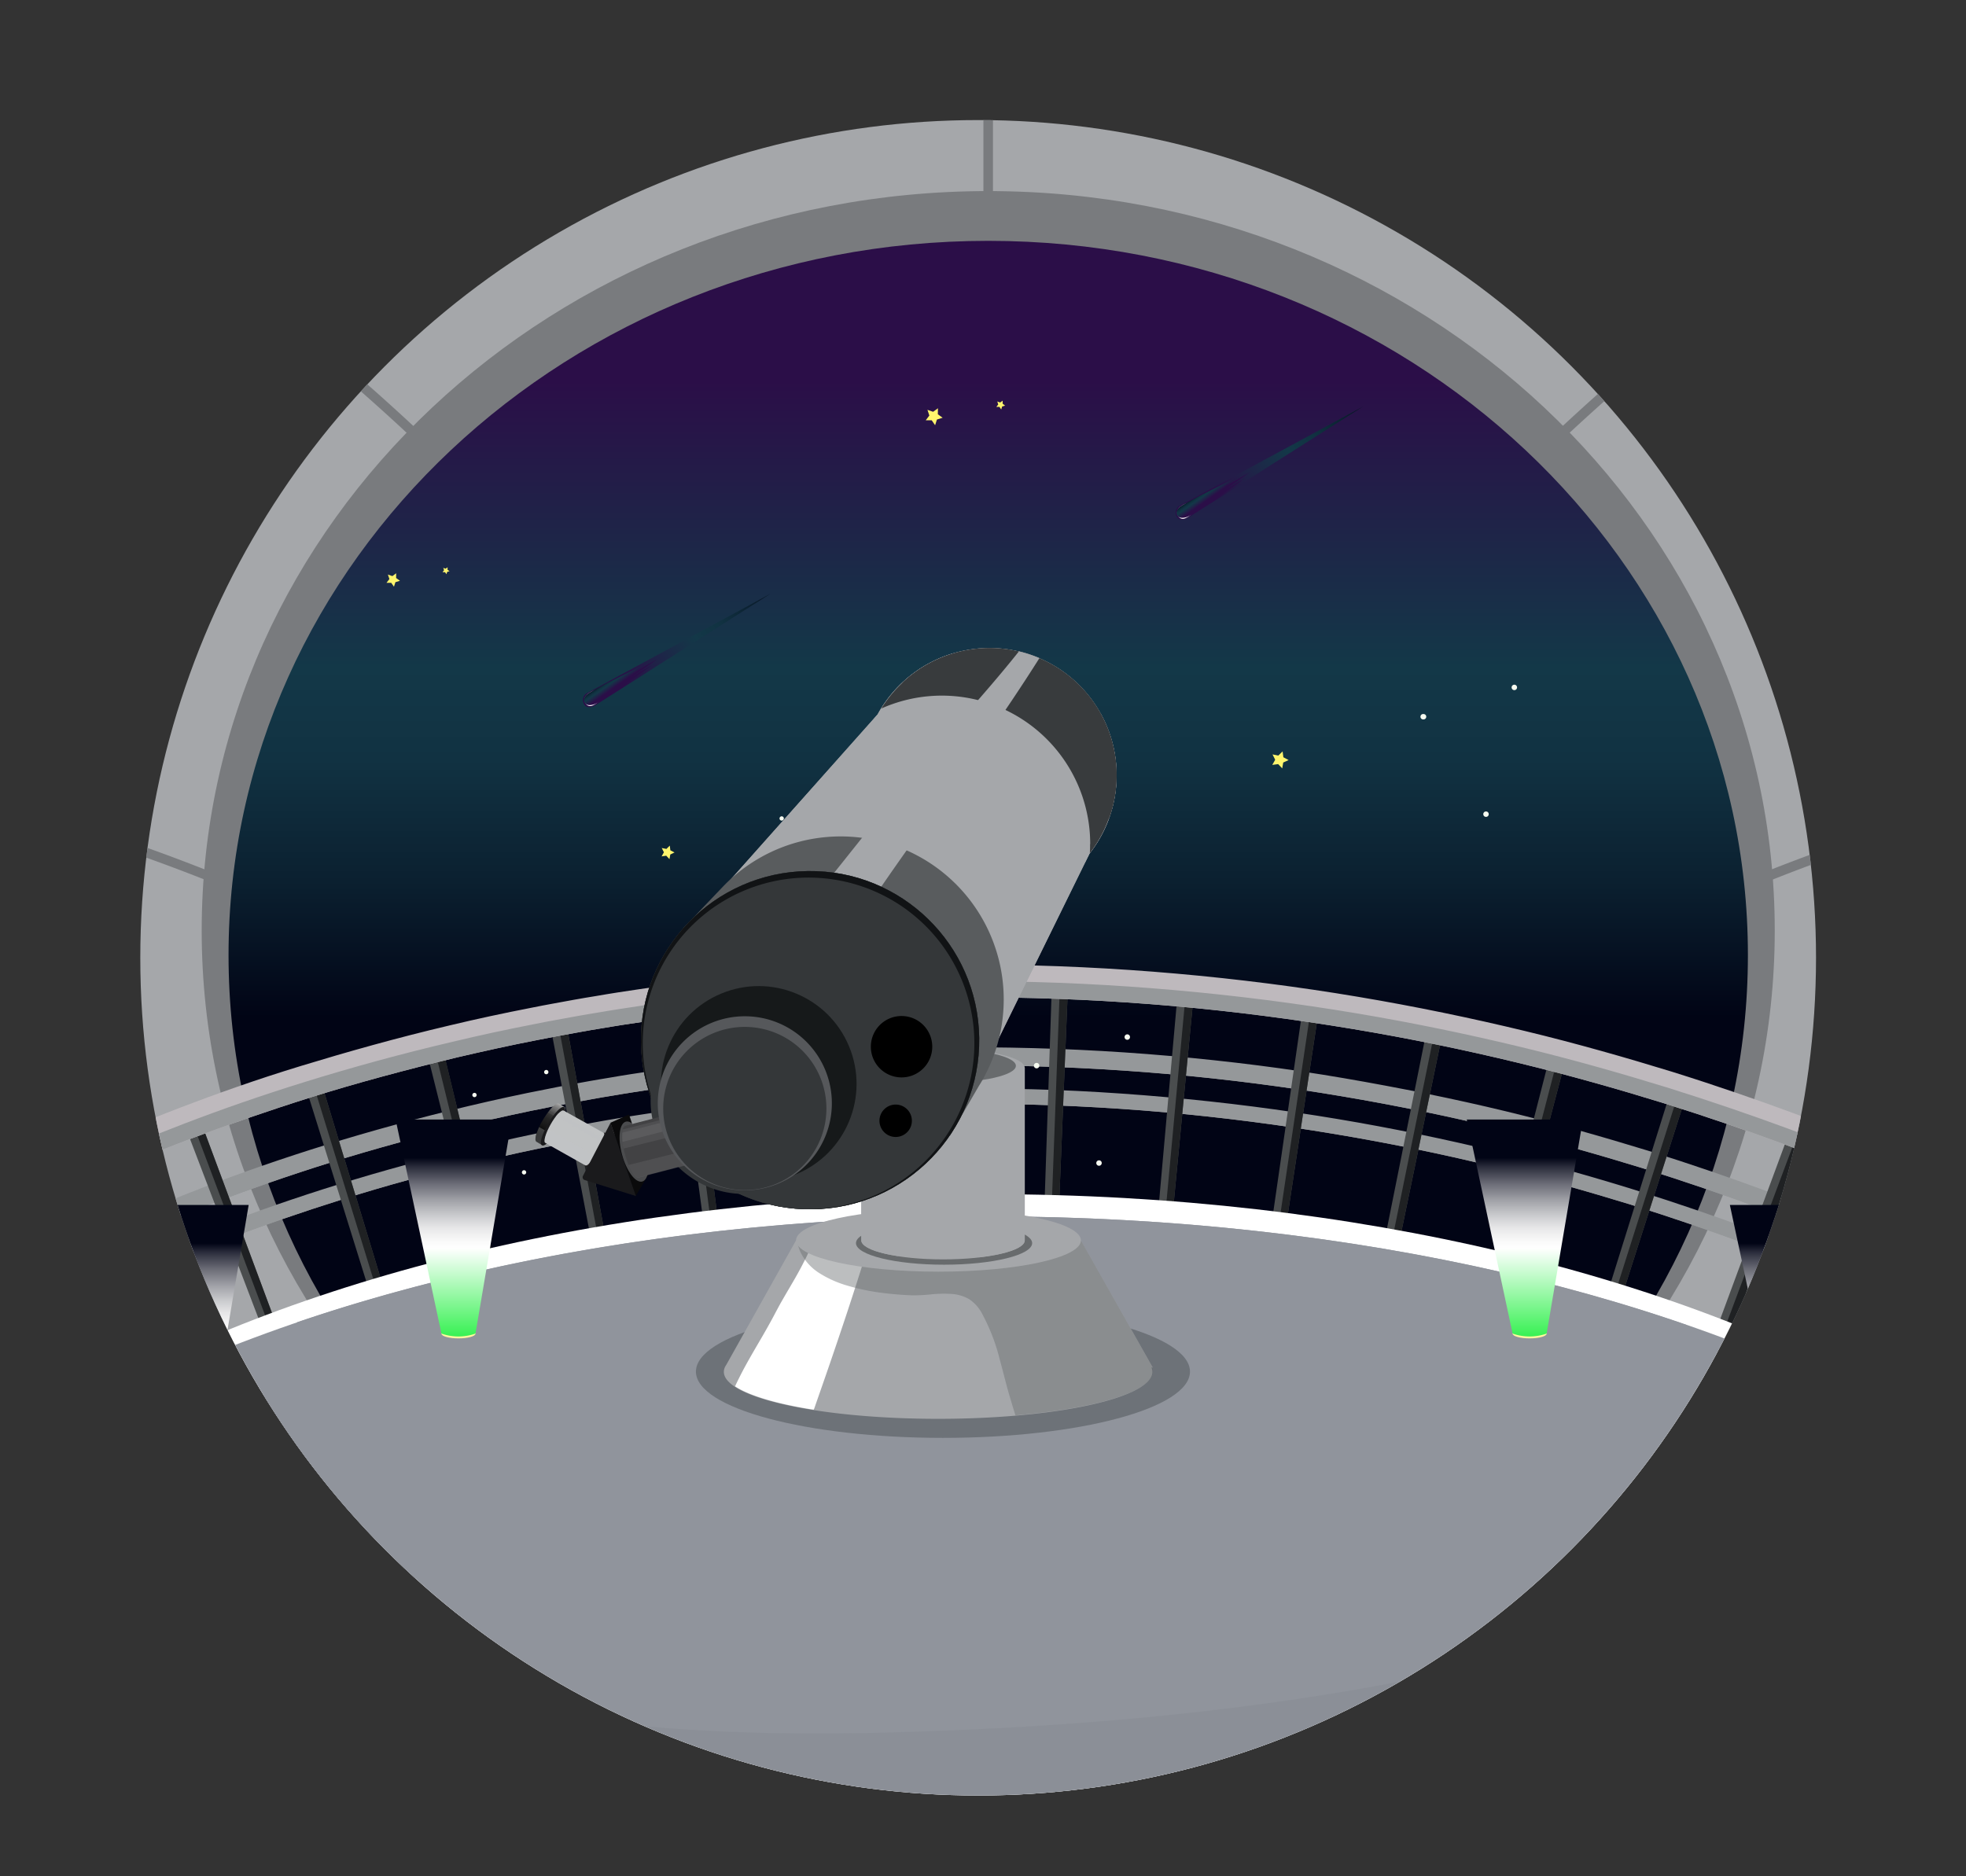 <svg xmlns="http://www.w3.org/2000/svg" xmlns:xlink="http://www.w3.org/1999/xlink" viewBox="0 0 310.55 296.4"><rect x="0" y="0" width="310.55" height="296.4" fill="#333333" stroke="none"/><defs><style>.cls-1{fill:none;}.cls-2{isolation:isolate;}.cls-3{clip-path:url(#clip-path);}.cls-4{clip-path:url(#clip-path-2);}.cls-38,.cls-39,.cls-5{fill:#a5a7aa;}.cls-6{fill:#7d8082;}.cls-18,.cls-24,.cls-34,.cls-36,.cls-37,.cls-38,.cls-48,.cls-51,.cls-55,.cls-57,.cls-6,.cls-7,.cls-9{mix-blend-mode:multiply;}.cls-8,.cls-9{fill:#797b7e;}.cls-10{fill:url(#linear-gradient);}.cls-11,.cls-12,.cls-13,.cls-14,.cls-15,.cls-16,.cls-26,.cls-30,.cls-31,.cls-32,.cls-33,.cls-35,.cls-39,.cls-47,.cls-58{mix-blend-mode:screen;}.cls-11{fill:url(#linear-gradient-2);}.cls-12{fill:url(#linear-gradient-3);}.cls-13{fill:url(#linear-gradient-4);}.cls-14{fill:url(#linear-gradient-5);}.cls-15{fill:url(#linear-gradient-6);}.cls-16{fill:url(#linear-gradient-7);}.cls-17,.cls-18{fill:#95989a;}.cls-19{fill:#4a4d4e;}.cls-20{fill:#1f2123;}.cls-21{fill:#beb9bd;}.cls-22,.cls-35{fill:#fff;}.cls-23{fill:#90949c;}.cls-24{opacity:0.29;}.cls-25{fill:#7f848b;}.cls-27{fill:#fff56d;}.cls-28{fill:#f6faf0;}.cls-29{fill:#fff89f;}.cls-30{fill:url(#linear-gradient-8);}.cls-31{fill:url(#linear-gradient-9);}.cls-32{fill:url(#linear-gradient-10);}.cls-33{fill:url(#linear-gradient-11);}.cls-34{fill:#6d7278;}.cls-36,.cls-37,.cls-40{fill:#686b6d;}.cls-36{opacity:0.44;}.cls-41{fill:#383b3d;}.cls-42{fill:#595c5e;}.cls-43{fill:#343739;}.cls-44{fill:#111315;}.cls-45{fill:url(#linear-gradient-12);}.cls-46,.cls-55,.cls-58{opacity:0.4;}.cls-47,.cls-48,.cls-55,.cls-57,.cls-58{fill:#adafb2;}.cls-47,.cls-51,.cls-57{opacity:0.3;}.cls-48{opacity:0.8;}.cls-49{fill:#1a1a1c;}.cls-50,.cls-51,.cls-52{fill:#c1c3c4;}.cls-52{mix-blend-mode:overlay;opacity:0.5;}.cls-53{fill:#1a1718;}.cls-54{fill:#0a0a0b;}.cls-56{fill:#424244;}.cls-59{fill:#16191a;}.cls-60{fill:#56585b;}</style><clipPath id="clip-path" transform="translate(12.63 -1.44)"><circle class="cls-1" cx="141.88" cy="152.76" r="132.35"/></clipPath><clipPath id="clip-path-2" transform="translate(12.63 -1.44)"><rect class="cls-1" x="-1.88" y="6.82" width="290.7" height="291.01"/></clipPath><linearGradient id="linear-gradient" x1="143.47" y1="162.21" x2="143.47" y2="49.14" gradientUnits="userSpaceOnUse"><stop offset="0" stop-color="#010415"/><stop offset="0.19" stop-color="#0b2030"/><stop offset="0.36" stop-color="#113242"/><stop offset="0.49" stop-color="#133848"/><stop offset="0.89" stop-color="#2b0e48"/><stop offset="1" stop-color="#2b0e48"/></linearGradient><linearGradient id="linear-gradient-2" x1="204.24" y1="61.99" x2="175.91" y2="82.29" xlink:href="#linear-gradient"/><linearGradient id="linear-gradient-3" x1="173.89" y1="82.57" x2="177.21" y2="80.49" gradientUnits="userSpaceOnUse"><stop offset="0" stop-color="#fff"/><stop offset="0.07" stop-color="#e7ebec"/><stop offset="0.26" stop-color="#a7b5bb"/><stop offset="0.45" stop-color="#728892"/><stop offset="0.62" stop-color="#496672"/><stop offset="0.77" stop-color="#2b4d5b"/><stop offset="0.9" stop-color="#193d4d"/><stop offset="1" stop-color="#133848"/></linearGradient><linearGradient id="linear-gradient-4" x1="178.14" y1="78.06" x2="179.37" y2="79.81" xlink:href="#linear-gradient"/><linearGradient id="linear-gradient-5" x1="110.64" y1="91.58" x2="82.31" y2="111.87" xlink:href="#linear-gradient"/><linearGradient id="linear-gradient-6" x1="80.29" y1="112.16" x2="83.61" y2="110.08" xlink:href="#linear-gradient-3"/><linearGradient id="linear-gradient-7" x1="84.54" y1="107.64" x2="85.77" y2="109.39" xlink:href="#linear-gradient"/><linearGradient id="linear-gradient-8" x1="59.03" y1="184.36" x2="59.03" y2="213.49" gradientUnits="userSpaceOnUse"><stop offset="0" stop-color="#010415"/><stop offset="0.05" stop-color="#2b2d3c"/><stop offset="0.14" stop-color="#6b6c76"/><stop offset="0.23" stop-color="#a0a1a7"/><stop offset="0.31" stop-color="#c9cacd"/><stop offset="0.38" stop-color="#e7e7e8"/><stop offset="0.45" stop-color="#f9f9f9"/><stop offset="0.49" stop-color="#fff"/><stop offset="1" stop-color="#2bf048"/></linearGradient><linearGradient id="linear-gradient-9" x1="228.24" y1="184.36" x2="228.24" y2="213.49" xlink:href="#linear-gradient-8"/><linearGradient id="linear-gradient-10" x1="17.48" y1="197.86" x2="17.48" y2="226.98" xlink:href="#linear-gradient-8"/><linearGradient id="linear-gradient-11" x1="269.79" y1="197.86" x2="269.79" y2="226.98" xlink:href="#linear-gradient-8"/><linearGradient id="linear-gradient-12" x1="201.24" y1="311.34" x2="205.93" y2="316.84" gradientTransform="matrix(-0.97, 0.23, 0.23, 0.97, 201.19, -173.09)" gradientUnits="userSpaceOnUse"><stop offset="0.01" stop-color="#222"/><stop offset="0.01" stop-color="#2d2d2d"/><stop offset="0.03" stop-color="#575757"/><stop offset="0.05" stop-color="#797979"/><stop offset="0.07" stop-color="#919191"/><stop offset="0.09" stop-color="#a0a0a0"/><stop offset="0.1" stop-color="#a5a5a5"/><stop offset="0.17" stop-color="#bfbfbf"/><stop offset="0.17" stop-color="#bbb"/><stop offset="0.33" stop-color="#636363"/><stop offset="0.41" stop-color="#404040"/><stop offset="0.6" stop-color="#242424"/><stop offset="0.78" stop-color="#171717"/><stop offset="0.99"/></linearGradient></defs><g class="cls-2"><g id="Layer_1" data-name="Layer 1"><g class="cls-3"><g class="cls-4"><rect class="cls-5" x="10.75" y="5.39" width="290.7" height="291.01"/><path class="cls-6" d="M5.4,89.83c7.19-17.54,17.83-34,32.56-46.1C52.06,32.1,69.22,24.41,86.68,19.36a182.81,182.81,0,0,1,54.71-7.29,190.76,190.76,0,0,1,54.08,9.19c17.59,5.68,34.5,14,49,25.5A126.45,126.45,0,0,1,279.43,91a154.13,154.13,0,0,1,9.39,24.9V6.82H-1.88V112A169,169,0,0,1,5.4,89.83Z" transform="translate(12.63 -1.44)"/><path class="cls-6" d="M269.47,34.45a137.91,137.91,0,0,1,19.35,19.38v-47H210.11C231.58,12.07,252.37,20.55,269.47,34.45Z" transform="translate(12.63 -1.44)"/><path class="cls-6" d="M26.69,32.84A155.79,155.79,0,0,1,77,6.82H-1.88V64.06A130.06,130.06,0,0,1,26.69,32.84Z" transform="translate(12.63 -1.44)"/><g class="cls-7"><path class="cls-8" d="M82.93,172.6a307.4,307.4,0,0,0-56.17-30.92,311.37,311.37,0,0,0-33.7-12v1.58a310.89,310.89,0,0,1,33.08,11.78A307,307,0,0,1,82,173.81c29.61,20.61,45.05,39.4,45.2,39.59l1.18-1C128.24,212.26,112.7,193.33,82.93,172.6Z" transform="translate(12.63 -1.44)"/><path class="cls-8" d="M86.06,104.49a349.75,349.75,0,0,0-61-58.9,295.79,295.79,0,0,0-32-20.94v1.73A300.8,300.8,0,0,1,24.23,46.85a348,348,0,0,1,60.69,58.64c23,28.14,42.75,60.72,58.84,96.83l1.38-.61C129,165.45,109.11,132.74,86.06,104.49Z" transform="translate(12.63 -1.44)"/><path class="cls-8" d="M293,129.94a309.55,309.55,0,0,0-89,42.66c-29.77,20.73-45.31,39.66-45.46,39.85l1.17,1c.15-.19,15.59-19,45.2-39.59a306.78,306.78,0,0,1,55.89-30.76A311.06,311.06,0,0,1,293,131.52Z" transform="translate(12.63 -1.44)"/><path class="cls-8" d="M293,25.12a302.73,302.73,0,0,0-31.18,20.47,349.7,349.7,0,0,0-61,58.9c-23.06,28.25-42.94,61-59.09,97.22l1.39.61c16.08-36.11,35.88-68.69,58.83-96.83A348.66,348.66,0,0,1,262.7,46.85a295.28,295.28,0,0,1,30.34-20Z" transform="translate(12.63 -1.44)"/><rect class="cls-8" x="155.34" width="1.51" height="217.32"/></g><path class="cls-9" d="M143.47,285.08a149.09,149.09,0,0,1-55.38-10.52,142.62,142.62,0,0,1-45.24-28.67,133.35,133.35,0,0,1-30.51-42.56,127,127,0,0,1,0-104.24A133.31,133.31,0,0,1,42.85,56.54,142.64,142.64,0,0,1,88.09,27.86a151,151,0,0,1,110.76,0,142.71,142.71,0,0,1,45.23,28.68,133.31,133.31,0,0,1,30.51,42.55,127,127,0,0,1,0,104.24,133.35,133.35,0,0,1-30.51,42.56,142.68,142.68,0,0,1-45.23,28.67A149.13,149.13,0,0,1,143.47,285.08Zm0-266.22a147.73,147.73,0,0,0-54.82,10.4A141.15,141.15,0,0,0,43.89,57.64,131.81,131.81,0,0,0,13.72,99.71a125.43,125.43,0,0,0,0,103,131.71,131.71,0,0,0,30.17,42.07,141.15,141.15,0,0,0,44.76,28.38,149.55,149.55,0,0,0,109.64,0,141.15,141.15,0,0,0,44.76-28.38,131.83,131.83,0,0,0,30.16-42.07,125.43,125.43,0,0,0,0-103,131.94,131.94,0,0,0-30.16-42.07,141.15,141.15,0,0,0-44.76-28.38A147.77,147.77,0,0,0,143.47,18.86Z" transform="translate(12.63 -1.44)"/><path class="cls-8" d="M267.71,148.46c0,64.52-55.63,116.82-124.24,116.82S19.23,213,19.23,148.46,74.85,31.63,143.47,31.63,267.71,83.94,267.71,148.46Z" transform="translate(12.63 -1.44)"/><path class="cls-10" d="M263.47,152.33c0,62.32-53.73,112.84-120,112.84s-120-50.52-120-112.84,53.72-112.84,120-112.84S263.47,90,263.47,152.33Z" transform="translate(12.63 -1.44)"/><path class="cls-11" d="M202.69,65.66,173.62,81.38a1.28,1.28,0,0,0-.25,1.87s.55.72,1.81-.1S202.69,65.66,202.69,65.66Z" transform="translate(12.63 -1.44)"/><path class="cls-12" d="M177.35,80.12c-.37.13-.76.25-1.12.41l-.54.23a3.59,3.59,0,0,0-.34.17,3.46,3.46,0,0,1,.62-.36h0c.05,0,0-.08,0-.07a12.51,12.51,0,0,0-1.33.5,3.2,3.2,0,0,0-.67.38,1.61,1.61,0,0,0-.38.31,1.11,1.11,0,0,0-.27.89,1,1,0,0,0,.6.78.92.92,0,0,0,.59,0,1.86,1.86,0,0,0,.47-.23c.08,0,.15-.1.23-.15a5.07,5.07,0,0,0,.55-.49c.17-.18.33-.39.49-.58a1.55,1.55,0,0,0,.39-.53,0,0,0,0,0,0-.06.68.68,0,0,0-.31.11l.27-.24a1.66,1.66,0,0,0,.35-.35,0,0,0,0,0,0-.06,1,1,0,0,0-.33.14l-.4.21-.2.11.48-.36.5-.35.27-.16a1,1,0,0,0,.21-.14S177.4,80.1,177.35,80.12Z" transform="translate(12.63 -1.44)"/><path class="cls-13" d="M181.13,77.67s-6.83,3.26-7.56,4-.33,2.08,1.39,1.4S184,77,184,77l-3.2,1.87L184.87,76l-3.77,2.18s1.91-1.41,1.84-1.39S181.13,77.67,181.13,77.67Z" transform="translate(12.63 -1.44)"/><path class="cls-14" d="M109.08,95.24,80,111a1.28,1.28,0,0,0-.25,1.87s.54.72,1.81-.1S109.08,95.24,109.08,95.24Z" transform="translate(12.63 -1.44)"/><path class="cls-15" d="M83.75,109.7c-.38.13-.76.25-1.13.41l-.54.23-.34.17a5.54,5.54,0,0,1,.62-.36h0c.05,0,0-.08,0-.06a12.45,12.45,0,0,0-1.33.49,3.72,3.72,0,0,0-.67.38,1.91,1.91,0,0,0-.38.31,1.08,1.08,0,0,0-.27.89,1,1,0,0,0,.59.78,1,1,0,0,0,.6,0,2.47,2.47,0,0,0,.46-.23,1.88,1.88,0,0,0,.23-.16,3.71,3.71,0,0,0,.56-.49c.17-.18.33-.38.49-.57a1.69,1.69,0,0,0,.39-.54s0,0,0,0a.63.63,0,0,0-.32.1,3.22,3.22,0,0,0,.28-.24,1.66,1.66,0,0,0,.35-.35s0-.06,0-.05a.81.81,0,0,0-.33.14l-.41.2-.19.11.48-.35.5-.35.27-.17.21-.13S83.8,109.68,83.75,109.7Z" transform="translate(12.63 -1.44)"/><path class="cls-16" d="M87.53,107.25s-6.83,3.27-7.56,4-.33,2.09,1.38,1.41,9-6.14,9-6.14l-3.2,1.87,4.12-2.86-3.77,2.18s1.91-1.41,1.83-1.38S87.53,107.25,87.53,107.25Z" transform="translate(12.63 -1.44)"/><path class="cls-17" d="M291.33,202.94l-3.13-1.38-3.77-1.66c-.74-.34-1.55-.66-2.41-1l-2.73-1.14c-7.71-3.19-18.85-7.5-32.52-11.78-6.84-2.1-14.3-4.23-22.28-6.17S208,176.1,199.2,174.62s-18-2.68-27.38-3.5-18.92-1.28-28.47-1.34-19.11.3-28.49,1c-1.17.08-2.34.19-3.51.3l-3.49.31-3.47.36-1.72.18-1.72.2-3.42.42c-1.14.14-2.27.3-3.39.45-2.26.3-4.49.66-6.71,1-1.1.16-2.2.36-3.29.54s-2.19.35-3.27.56c-2.17.39-4.31.77-6.42,1.2-4.24.82-8.36,1.74-12.36,2.67-8,1.89-15.48,3.95-22.33,6.08s-13,4.31-18.51,6.38-10.15,4.06-14,5.78-6.81,3.18-8.84,4.22c-1,.51-1.79.93-2.32,1.21l-.84.46-1.42-2.5c.07,0,1.2-.68,3.27-1.74s5.09-2.54,9-4.27,8.63-3.74,14.14-5.85,11.77-4.3,18.68-6.44,14.47-4.22,22.52-6.13c4-.94,8.19-1.87,12.46-2.69,2.13-.44,4.29-.82,6.47-1.22,1.09-.2,2.2-.37,3.3-.56s2.21-.38,3.33-.55c2.23-.33,4.48-.69,6.75-1l3.42-.46,3.45-.41,1.74-.21,1.74-.18,3.49-.37,3.52-.31c1.18-.1,2.36-.22,3.54-.3,9.45-.71,19.09-1.07,28.72-1s19.27.52,28.71,1.35,18.71,2,27.61,3.53,17.45,3.27,25.49,5.21,15.56,4.11,22.46,6.22c13.77,4.31,25,8.66,32.76,11.87l2.75,1.15c.87.36,1.68.69,2.42,1l3.8,1.67,3.16,1.4Z" transform="translate(12.63 -1.44)"/><path class="cls-18" d="M291.33,202.94l-3.13-1.38-3.77-1.66c-.74-.34-1.55-.66-2.41-1l-2.73-1.14c-7.71-3.19-18.85-7.5-32.52-11.78-6.84-2.1-14.3-4.23-22.28-6.17S208,176.1,199.2,174.62s-18-2.68-27.38-3.5-18.92-1.28-28.47-1.34-19.11.3-28.49,1c-1.17.08-2.34.19-3.51.3l-3.49.31-3.47.36-1.72.18-1.72.2-3.42.42c-1.14.14-2.27.3-3.39.45-2.26.3-4.49.66-6.71,1-1.1.16-2.2.36-3.29.54s-2.19.35-3.27.56c-2.17.39-4.31.77-6.42,1.2-4.24.82-8.36,1.74-12.36,2.67-8,1.89-15.48,3.95-22.33,6.08s-13,4.31-18.51,6.38-10.15,4.06-14,5.78-6.81,3.18-8.84,4.22c-1,.51-1.79.93-2.32,1.21l-.84.46-.71-1.25.86-.47c.54-.29,1.33-.71,2.35-1.23,2.05-1.05,5.05-2.52,8.91-4.25s8.58-3.72,14.06-5.81,11.71-4.28,18.6-6.41,14.4-4.21,22.42-6.11c4-.94,8.16-1.86,12.41-2.68,2.12-.43,4.27-.81,6.45-1.21,1.08-.21,2.18-.37,3.28-.56s2.2-.38,3.31-.54c2.22-.34,4.46-.7,6.73-1,1.13-.15,2.27-.32,3.4-.46l3.44-.41,1.73-.21,1.73-.18,3.48-.37,3.51-.31c1.17-.1,2.34-.22,3.52-.29,9.41-.72,19-1.07,28.6-1s19.19.52,28.59,1.34,18.63,2,27.5,3.52,17.38,3.26,25.39,5.19,15.5,4.09,22.37,6.2c13.72,4.29,24.9,8.62,32.64,11.82l2.74,1.14c.86.36,1.67.69,2.42,1l3.78,1.66,3.15,1.39Z" transform="translate(12.63 -1.44)"/><path class="cls-17" d="M288.83,208.46l-3.09-1.36L282,205.47c-.73-.33-1.52-.65-2.37-1s-1.74-.73-2.69-1.12c-7.59-3.15-18.55-7.39-32-11.6-6.73-2.06-14.07-4.16-21.91-6.07s-16.18-3.63-24.86-5.08-17.71-2.63-26.91-3.44-18.59-1.26-28-1.32-18.77.3-28,1c-1.15.07-2.3.19-3.44.29l-3.43.3-3.41.36-1.7.18-1.69.2-3.36.4L95,179c-2.22.29-4.41.64-6.58,1-1.09.16-2.17.35-3.24.53s-2.15.35-3.21.55c-2.13.39-4.24.76-6.31,1.18-4.16.81-8.21,1.71-12.14,2.62-7.84,1.86-15.2,3.88-21.92,6s-12.81,4.22-18.15,6.25-9.93,4-13.66,5.65-6.62,3.08-8.56,4.08c-1,.49-1.7.88-2.19,1.15l-.72.39-1.21-2.11.77-.42,2.24-1.18c2-1,4.9-2.44,8.68-4.13s8.4-3.64,13.79-5.7,11.51-4.21,18.29-6.31,14.18-4.14,22.09-6c4-.92,8-1.83,12.22-2.64,2.09-.43,4.21-.8,6.35-1.19,1.07-.21,2.15-.37,3.23-.56s2.17-.37,3.27-.53c2.19-.33,4.4-.69,6.63-1l3.36-.45,3.38-.41,1.7-.2,1.71-.18,3.43-.36,3.46-.3c1.15-.1,2.31-.22,3.47-.29,9.28-.71,18.73-1,28.18-1s18.91.51,28.18,1.33,18.36,2,27.1,3.46,17.13,3.22,25,5.12,15.28,4,22.06,6.11c13.54,4.24,24.57,8.51,32.21,11.67l2.71,1.13c.85.35,1.65.68,2.38,1l3.74,1.64,3.1,1.37Z" transform="translate(12.63 -1.44)"/><path class="cls-18" d="M288.83,208.46l-3.09-1.36L282,205.47c-.73-.33-1.52-.65-2.37-1s-1.74-.73-2.69-1.12c-7.59-3.15-18.55-7.39-32-11.6-6.73-2.06-14.07-4.16-21.91-6.07s-16.18-3.63-24.86-5.08-17.71-2.63-26.91-3.44-18.59-1.26-28-1.32-18.77.3-28,1c-1.15.07-2.3.19-3.44.29l-3.43.3-3.41.36-1.7.18-1.69.2-3.36.4L95,179c-2.22.29-4.41.64-6.58,1-1.09.16-2.17.35-3.24.53s-2.15.35-3.21.55c-2.13.39-4.24.76-6.31,1.18-4.16.81-8.21,1.71-12.14,2.62-7.84,1.86-15.2,3.88-21.92,6s-12.81,4.22-18.15,6.25-9.93,4-13.66,5.65-6.62,3.08-8.56,4.08c-1,.49-1.7.88-2.19,1.15l-.72.39-.6-1.05.74-.41c.5-.27,1.24-.67,2.22-1.17,1.95-1,4.86-2.42,8.61-4.1S17.62,198,23,196s11.47-4.19,18.22-6.28,14.13-4.13,22-6c3.94-.92,8-1.82,12.17-2.63,2.08-.42,4.2-.8,6.33-1.19,1.07-.2,2.15-.36,3.23-.55s2.16-.37,3.25-.53c2.18-.33,4.38-.68,6.61-1,1.11-.15,2.22-.31,3.34-.45l3.37-.41,1.7-.2,1.7-.18,3.42-.36,3.44-.3c1.15-.1,2.3-.22,3.46-.29,9.25-.7,18.67-1,28.09-1s18.84.51,28.08,1.32,18.29,2,27,3.45,17.07,3.2,24.94,5.1,15.24,4,22,6.09c13.49,4.22,24.49,8.48,32.11,11.63l2.7,1.13c.84.35,1.64.67,2.37,1l3.72,1.64,3.1,1.37Z" transform="translate(12.63 -1.44)"/><path class="cls-19" d="M15.61,219.54l-1,.46-1,.47-15.85-33.6,1.2-.56,1.19-.55Z" transform="translate(12.63 -1.44)"/><polygon class="cls-20" points="28.24 218.11 27.23 218.57 11.59 184.88 12.79 184.33 28.24 218.11"/><polygon class="cls-19" points="44.45 211.43 42.33 212.23 29.09 177.52 31.5 176.62 44.45 211.43"/><polygon class="cls-20" points="44.45 211.43 43.39 211.83 30.3 177.07 31.5 176.62 44.45 211.43"/><polygon class="cls-19" points="61.28 205.76 59.1 206.44 48.05 170.97 50.5 170.22 61.28 205.76"/><polygon class="cls-20" points="61.28 205.76 60.2 206.1 49.27 170.59 50.5 170.22 61.28 205.76"/><path class="cls-19" d="M65.87,202.52l-1.11.27L64,203l-.35.09-9-36,.39-.1.85-.21,1.25-.3Z" transform="translate(12.63 -1.44)"/><polygon class="cls-20" points="78.5 201.09 77.39 201.35 68.54 165.28 69.78 164.98 78.5 201.09"/><polygon class="cls-19" points="95.98 197.38 93.73 197.79 86.79 161.3 89.3 160.84 95.98 197.38"/><polygon class="cls-20" points="95.98 197.38 94.86 197.59 88.05 161.07 89.3 160.84 95.98 197.38"/><polygon class="cls-19" points="131.46 192.92 129.17 193.08 126.31 156.05 128.86 155.86 131.46 192.92"/><polygon class="cls-20" points="131.46 192.92 130.31 193 127.59 155.95 128.86 155.86 131.46 192.92"/><polygon class="cls-19" points="167.21 192.39 164.92 192.31 166.17 155.19 168.72 155.27 167.21 192.39"/><polygon class="cls-20" points="167.21 192.39 166.06 192.35 167.44 155.23 168.72 155.27 167.21 192.39"/><polygon class="cls-19" points="202.82 195.82 200.55 195.48 205.86 158.72 208.39 159.09 202.82 195.82"/><polygon class="cls-20" points="202.82 195.82 201.68 195.65 207.13 158.91 208.39 159.09 202.82 195.82"/><path class="cls-19" d="M101,196.09l-.35,0-.78.1-1.14.16-4.9-36.82,1.26-.18.87-.11.4-.05Z" transform="translate(12.63 -1.44)"/><path class="cls-20" d="M101,196.09l-.57.07-.56.07-4.78-36.84.64-.08.63-.08Z" transform="translate(12.63 -1.44)"/><polygon class="cls-19" points="149.32 192.16 147.03 192.21 146.23 155.07 148.78 155.02 149.32 192.16"/><polygon class="cls-20" points="149.32 192.16 148.18 192.18 147.51 155.04 148.78 155.02 149.32 192.16"/><polygon class="cls-19" points="185.06 193.61 182.77 193.41 186.07 156.41 188.61 156.64 185.06 193.61"/><polygon class="cls-20" points="185.06 193.61 183.92 193.51 187.34 156.52 188.61 156.64 185.06 193.61"/><polygon class="cls-19" points="220.45 198.99 218.2 198.51 225.5 162.09 227.99 162.62 220.45 198.99"/><polygon class="cls-20" points="220.45 198.99 219.32 198.75 226.74 162.35 227.99 162.62 220.45 198.99"/><polygon class="cls-19" points="237.9 203.08 235.67 202.52 244.9 166.54 247.37 167.16 237.9 203.08"/><polygon class="cls-20" points="237.9 203.08 236.79 202.8 246.14 166.85 247.37 167.16 237.9 203.08"/><polygon class="cls-19" points="255.13 208.13 252.94 207.43 264.03 171.97 266.45 172.75 255.13 208.13"/><polygon class="cls-20" points="255.13 208.13 254.03 207.78 265.24 172.36 266.45 172.75 255.13 208.13"/><polygon class="cls-19" points="272.11 214.03 269.94 213.24 282.82 178.4 285.21 179.27 272.11 214.03"/><polygon class="cls-20" points="272.11 214.03 271.03 213.63 284.02 178.84 285.21 179.27 272.11 214.03"/><path class="cls-19" d="M276.16,222.24l-1.05-.46-.73-.32-.33-.14,14.58-34.17.36.16.81.35,1.16.51Z" transform="translate(12.63 -1.44)"/><polygon class="cls-20" points="288.8 220.81 287.74 220.34 302.43 186.22 303.59 186.74 288.8 220.81"/><path class="cls-21" d="M295.78,193.12l-3.22-1.42-3.87-1.7c-.76-.34-1.59-.68-2.47-1.05l-2.81-1.16c-7.93-3.29-19.37-7.72-33.44-12.12-7-2.16-14.72-4.36-22.94-6.35S210.08,165.51,201,164s-18.56-2.76-28.22-3.61-19.5-1.32-29.35-1.38-19.71.32-29.37,1.05c-1.22.08-2.42.2-3.62.3l-3.6.32-3.58.37-1.77.19-1.78.21-3.53.43-3.49.47c-2.33.3-4.63.67-6.91,1-1.14.17-2.28.38-3.41.56s-2.25.37-3.37.58c-2.23.4-4.44.8-6.62,1.24-4.36.84-8.61,1.79-12.74,2.75-8.24,2-16,4.08-23,6.28s-13.5,4.46-19.16,6.6-10.54,4.22-14.55,6c-8,3.6-12.57,6.16-12.93,6.36l-2.56-4.49c.49-.28,5.18-2.92,13.37-6.59,4.1-1.84,9.08-3.93,14.83-6.13S27.84,172,35,169.82s15-4.4,23.41-6.38c4.18-1,8.49-1.93,12.92-2.79,2.21-.45,4.46-.84,6.72-1.26,1.13-.21,2.27-.39,3.42-.58s2.29-.4,3.45-.57c2.32-.35,4.65-.72,7-1,1.18-.16,2.36-.33,3.55-.48l3.58-.43,1.8-.21,1.8-.19,3.63-.38,3.65-.33c1.22-.1,2.44-.22,3.67-.3,9.81-.75,19.8-1.11,29.8-1.06s20,.54,29.77,1.4,19.4,2.1,28.63,3.65,18.09,3.4,26.42,5.41,16.11,4.25,23.25,6.44c14.25,4.46,25.85,9,33.88,12.27l2.84,1.18c.89.38,1.73.72,2.5,1.06l3.92,1.73,3.26,1.44Z" transform="translate(12.63 -1.44)"/><path class="cls-18" d="M295.78,193.12l-3.22-1.42-3.87-1.7c-.76-.34-1.59-.68-2.47-1.05l-2.81-1.16c-7.93-3.29-19.37-7.72-33.44-12.12-7-2.16-14.72-4.36-22.94-6.35S210.08,165.51,201,164s-18.56-2.76-28.22-3.61-19.5-1.32-29.35-1.38-19.71.32-29.37,1.05c-1.22.08-2.42.2-3.62.3l-3.6.32-3.58.37-1.77.19-1.78.21-3.53.43-3.49.47c-2.33.3-4.63.67-6.91,1-1.14.17-2.28.38-3.41.56s-2.25.37-3.37.58c-2.23.4-4.44.8-6.62,1.24-4.36.84-8.61,1.79-12.74,2.75-8.24,2-16,4.08-23,6.28s-13.5,4.46-19.16,6.6-10.54,4.22-14.55,6c-8,3.6-12.57,6.16-12.93,6.36l-1.28-2.24c.42-.25,5-2.85,13.15-6.48,4.06-1.82,9-3.89,14.69-6.07s12.18-4.46,19.31-6.66S50.72,167.93,59,166c4.16-1,8.44-1.92,12.83-2.77,2.2-.45,4.43-.84,6.67-1.25,1.12-.21,2.26-.39,3.4-.58s2.28-.39,3.43-.56c2.29-.35,4.61-.72,7-1l3.53-.47,3.55-.43,1.79-.21,1.79-.19,3.6-.37,3.62-.33c1.21-.1,2.43-.22,3.65-.3,9.74-.74,19.66-1.1,29.58-1.06s19.84.54,29.57,1.4,19.26,2.09,28.42,3.62,18,3.38,26.24,5.37,16,4.22,23.09,6.4c14.16,4.43,25.68,8.89,33.66,12.19l2.82,1.18c.89.37,1.73.71,2.49,1.05l3.89,1.72,3.25,1.42Z" transform="translate(12.63 -1.44)"/><path class="cls-22" d="M288.82,297.83V224c-35-20.74-87.16-33.89-145.35-33.89S33.16,203.25-1.88,224v73.84Z" transform="translate(12.63 -1.44)"/><path class="cls-23" d="M288.82,297.83V226.4c-35-20.06-87.16-32.78-145.35-32.78S33.16,206.34-1.88,226.4v71.43Z" transform="translate(12.63 -1.44)"/><g class="cls-24"><path class="cls-25" d="M246.8,257.38c-22.68,7.34-46.23,11.81-69.9,14.49-11.74,1.33-23.54,2.22-35.35,2.77-12.56.58-25.15.92-37.72.44a256.91,256.91,0,0,1-39.31-4.4A257.63,257.63,0,0,1,26,259.51c-9.39-3.41-20.32-8.29-27.9-15.7v54h290.7V239.49A244.2,244.2,0,0,1,246.8,257.38Z" transform="translate(12.63 -1.44)"/></g><g class="cls-26"><path class="cls-23" d="M29.52,229.59c2.16,8.22,8.73,14,16,17.85,7.84,4.12,16.6,6.39,25.27,8A221,221,0,0,0,95,258.31a253.25,253.25,0,0,0,62-3.44c21.2-3.77,42.09-10.15,61.35-19.87a153.63,153.63,0,0,0,35.41-24.23c-31.16-10.8-69.24-17.15-110.34-17.15-40.56,0-78.16,6.18-109.08,16.71C30.32,216,27.66,222.51,29.52,229.59Z" transform="translate(12.63 -1.44)"/></g><polygon class="cls-27" points="157.53 63.43 157.99 63.59 158.38 63.3 158.38 63.79 158.77 64.08 158.3 64.22 158.15 64.69 157.87 64.28 157.38 64.29 157.68 63.9 157.53 63.43"/><polygon class="cls-27" points="146.5 64.75 147.4 65.06 148.16 64.5 148.14 65.45 148.9 66 148 66.28 147.71 67.18 147.17 66.4 146.23 66.4 146.8 65.65 146.5 64.75"/><polygon class="cls-27" points="202.6 118.71 202.72 119.64 203.55 120.08 202.7 120.47 202.54 121.4 201.9 120.72 200.97 120.85 201.43 120.03 201.01 119.19 201.93 119.37 202.6 118.71"/><path class="cls-28" d="M212.66,114.68a.42.42,0,0,1-.42.42.43.43,0,1,1,0-.85A.42.42,0,0,1,212.66,114.68Z" transform="translate(12.63 -1.44)"/><path class="cls-28" d="M227,110.11a.43.43,0,0,1-.85,0,.43.43,0,1,1,.85,0Z" transform="translate(12.63 -1.44)"/><circle class="cls-28" cx="234.73" cy="128.63" r="0.43"/><path class="cls-28" d="M151.54,169.79a.43.43,0,1,1-.42-.42A.42.42,0,0,1,151.54,169.79Z" transform="translate(12.63 -1.44)"/><path class="cls-28" d="M165.86,165.22a.43.43,0,1,1-.85,0,.43.43,0,0,1,.85,0Z" transform="translate(12.63 -1.44)"/><path class="cls-28" d="M161.4,185.18a.43.43,0,1,1-.42-.42A.42.42,0,0,1,161.4,185.18Z" transform="translate(12.63 -1.44)"/><polygon class="cls-27" points="70.02 89.72 70.39 89.85 70.7 89.62 70.69 90.01 71.01 90.24 70.64 90.35 70.52 90.72 70.3 90.4 69.9 90.4 70.14 90.09 70.02 89.72"/><polygon class="cls-27" points="61.27 90.77 61.98 91.02 62.58 90.57 62.57 91.32 63.18 91.76 62.46 91.98 62.23 92.69 61.8 92.08 61.05 92.08 61.51 91.48 61.27 90.77"/><polygon class="cls-27" points="105.8 133.6 105.89 134.34 106.55 134.68 105.88 135 105.75 135.74 105.24 135.19 104.51 135.3 104.87 134.65 104.53 133.98 105.27 134.12 105.8 133.6"/><path class="cls-28" d="M111.18,130.69a.34.34,0,1,1-.67,0,.34.34,0,0,1,.67,0Z" transform="translate(12.63 -1.44)"/><path class="cls-28" d="M122.55,127.07a.34.34,0,1,1-.34-.34A.34.34,0,0,1,122.55,127.07Z" transform="translate(12.63 -1.44)"/><path class="cls-28" d="M119,142.91a.34.34,0,1,1-.34-.34A.34.34,0,0,1,119,142.91Z" transform="translate(12.63 -1.44)"/><path class="cls-28" d="M62.66,174.44a.34.34,0,1,1-.33-.34A.34.34,0,0,1,62.66,174.44Z" transform="translate(12.63 -1.44)"/><path class="cls-28" d="M74,170.81a.34.34,0,1,1-.34-.33A.34.34,0,0,1,74,170.81Z" transform="translate(12.63 -1.44)"/><path class="cls-28" d="M70.49,186.66a.34.34,0,1,1-.34-.34A.34.34,0,0,1,70.49,186.66Z" transform="translate(12.63 -1.44)"/></g><ellipse class="cls-29" cx="72.42" cy="210.7" rx="2.69" ry="0.75"/><path class="cls-30" d="M49.86,178.31l7.24,33.82a8.13,8.13,0,0,0,5.38,0l5.73-33.82Z" transform="translate(12.63 -1.44)"/><ellipse class="cls-29" cx="241.62" cy="210.7" rx="2.69" ry="0.75"/><path class="cls-31" d="M219.06,178.31l7.24,33.82a8.13,8.13,0,0,0,5.38,0l5.73-33.82Z" transform="translate(12.63 -1.44)"/><path class="cls-29" d="M20.92,225.63c0,.41-1.2.75-2.69.75s-2.69-.34-2.69-.75,1.21-.76,2.69-.76S20.92,225.21,20.92,225.63Z" transform="translate(12.63 -1.44)"/><path class="cls-32" d="M8.31,191.81l7.23,33.82a8.2,8.2,0,0,0,5.38,0l5.73-33.82Z" transform="translate(12.63 -1.44)"/><path class="cls-29" d="M273.23,225.63c0,.41-1.2.75-2.68.75s-2.69-.34-2.69-.75,1.2-.76,2.69-.76S273.23,225.21,273.23,225.63Z" transform="translate(12.63 -1.44)"/><path class="cls-33" d="M260.62,191.81l7.24,33.82a8.18,8.18,0,0,0,5.37,0L279,191.81Z" transform="translate(12.63 -1.44)"/><ellipse class="cls-34" cx="148.95" cy="216.7" rx="39.02" ry="10.47"/><path class="cls-5" d="M169.45,217.48l-11.34-20.07h-45l-11,19.63a2.76,2.76,0,0,0-.25.44h0a1.73,1.73,0,0,0-.15.7c0,4.09,15.16,7.42,33.85,7.42s33.84-3.33,33.84-7.42a1.73,1.73,0,0,0-.15-.7Z" transform="translate(12.63 -1.44)"/><path class="cls-35" d="M116,223.94c.83-2.39,1.67-4.78,2.49-7.17s1.63-4.79,2.43-7.19,1.57-4.8,2.34-7.21q.78-2.48,1.54-5h-8.94a26.59,26.59,0,0,1-1.56,3.54c-1,2-2.21,3.94-3.33,5.9-.53.91-1,1.83-1.5,2.76s-1.1,2-1.68,3c-1.2,2.07-2.44,4.13-3.52,6.27-.27.54-.54,1.08-.79,1.63,2.28,1.5,6.68,2.79,12.42,3.69Z" transform="translate(12.63 -1.44)"/><path class="cls-36" d="M169.45,217.48l-11.34-20.07H113.27a6.78,6.78,0,0,0,.57,1.91,8.15,8.15,0,0,0,2.94,3.25,17.13,17.13,0,0,0,4.49,2,33.58,33.58,0,0,0,5.14,1.09c1.64.22,3.29.36,5,.43a27,27,0,0,0,3.11-.16,19.72,19.72,0,0,1,3.17-.06,6.37,6.37,0,0,1,2.76.82,6.21,6.21,0,0,1,2.09,2.37,30.79,30.79,0,0,1,2.76,7.2c.35,1.26.67,2.53,1,3.79s.76,2.68,1.16,4c.11.35.21.69.31,1,12.71-1.07,21.73-3.77,21.73-6.93a1.73,1.73,0,0,0-.15-.7Z" transform="translate(12.63 -1.44)"/><path class="cls-5" d="M158.11,197.41c0,2.73-10.07,4.94-22.5,4.94s-22.5-2.21-22.5-4.94,10.07-4.94,22.5-4.94S158.11,194.68,158.11,197.41Z" transform="translate(12.63 -1.44)"/><path class="cls-37" d="M150.41,197.84c0,1.88-6.23,3.41-13.92,3.41s-13.91-1.53-13.91-3.41,6.23-3.42,13.91-3.42S150.41,196,150.41,197.84Z" transform="translate(12.63 -1.44)"/><path class="cls-5" d="M146.57,169.54l-23.15.61v27.26c0,1.64,5.78,3,12.91,3s12.91-1.33,12.91-3V170.15S146.78,170,146.57,169.54Z" transform="translate(12.63 -1.44)"/><path class="cls-38" d="M129.25,170l-5.83.15v27.26c0,1,2.32,2,5.83,2.48Z" transform="translate(12.63 -1.44)"/><path class="cls-38" d="M146.57,169.54l-4.6.12v30.43c4.3-.49,7.27-1.5,7.27-2.68V170.15S146.78,170,146.57,169.54Z" transform="translate(12.63 -1.44)"/><path class="cls-39" d="M149.24,170.15c0,1.64-5.78,3-12.91,3s-12.91-1.34-12.91-3,5.78-3,12.91-3S149.24,168.51,149.24,170.15Z" transform="translate(12.63 -1.44)"/><path class="cls-40" d="M147.84,169.83c0,1.46-5.15,2.65-11.51,2.65s-11.51-1.19-11.51-2.65,5.15-2.65,11.51-2.65S147.84,168.37,147.84,169.83Z" transform="translate(12.63 -1.44)"/><path class="cls-5" d="M163.75,123.91a20.08,20.08,0,0,0-37.72-9.6h0L99.09,144.55l41.21,30.78,19.16-39h0A20,20,0,0,0,163.75,123.91Z" transform="translate(12.63 -1.44)"/><path class="cls-38" d="M163.75,123.91a20.08,20.08,0,0,0-37.72-9.6h0l-.58.66q1-.39,2.07-.69a24.63,24.63,0,0,1,6-1,24.24,24.24,0,0,1,11.63,2.46,23.43,23.43,0,0,1,8.69,7.26,27.36,27.36,0,0,1,4.17,9.83,43.82,43.82,0,0,1,.79,4.81l.68-1.37h0A20,20,0,0,0,163.75,123.91Z" transform="translate(12.63 -1.44)"/><path class="cls-38" d="M116.52,131c4.47-5.81,9-11.57,13.69-17.22q3.82-4.62,7.78-9.14a20.15,20.15,0,0,0-12,9.66h0L99.09,144.55l4.57,3.41C107.93,142.29,112.19,136.63,116.52,131Z" transform="translate(12.63 -1.44)"/><path class="cls-38" d="M161.29,114.29q-3.66,4.9-7.26,9.85-5.76,8-11.37,16t-11.13,16.19l-5.6,8.22,14.37,10.74,19.16-39h0a20.05,20.05,0,0,0,1.84-22Z" transform="translate(12.63 -1.44)"/><path class="cls-41" d="M159.56,134.8c0,.49,0,1-.05,1.44a20.07,20.07,0,1,0-32.93-22.86,23.44,23.44,0,0,1,33,21.42Z" transform="translate(12.63 -1.44)"/><g class="cls-26"><path class="cls-41" d="M163,126.23a21.06,21.06,0,0,1-.57,4.86,20.07,20.07,0,0,0-32.64-21.67A20.86,20.86,0,0,1,163,126.23Z" transform="translate(12.63 -1.44)"/></g><path class="cls-42" d="M142.78,171.67h0a25.76,25.76,0,0,0-41.13-30.24h0l0,0-.22.23-6.08,6.38,1.23,1a25.76,25.76,0,0,0,39.37,30.69l1.47,1.14L142,173c.28-.44.55-.9.81-1.36Z" transform="translate(12.63 -1.44)"/><path class="cls-39" d="M124.94,143.93c3.64-5.39,7.44-10.67,11.22-16s7.57-10.63,11.2-16.06c1.42-2.13,2.83-4.28,4.2-6.46a20.38,20.38,0,0,0-3.23-1.07c-1.79,2.25-3.64,4.45-5.52,6.62-3.68,4.26-7.48,8.44-11.1,12.76-3.84,4.6-7.55,9.32-11.29,14s-7.54,9.51-11.2,14.35l6.85,5.12C119,152.8,122,148.35,124.94,143.93Z" transform="translate(12.63 -1.44)"/><circle class="cls-43" cx="115.34" cy="165.76" r="26.72" transform="translate(10.46 0.1) rotate(-0.75)"/><circle class="cls-43" cx="115.34" cy="165.76" r="26.72" transform="translate(10.46 0.1) rotate(-0.75)"/><circle class="cls-44" cx="115.34" cy="165.76" r="26.72" transform="translate(10.46 0.1) rotate(-0.75)"/><path class="cls-43" d="M141.28,166.28a26.19,26.19,0,1,1-26.19-26.19A26.19,26.19,0,0,1,141.28,166.28Z" transform="translate(12.63 -1.44)"/><path class="cls-43" d="M119.62,175.33a14.74,14.74,0,1,1-14.73-14.74A14.73,14.73,0,0,1,119.62,175.33Z" transform="translate(12.63 -1.44)"/><path class="cls-45" d="M73.12,178.38c1-1.66,2.11-2.82,2.51-2.58l.91.54c.41.24-.06,1.78-1,3.45s-2.11,2.81-2.52,2.57l-.9-.53C71.67,181.59,72.13,180,73.12,178.38Z" transform="translate(12.63 -1.44)"/><g class="cls-46"><path class="cls-47" d="M75,176l1.66.92a5.31,5.31,0,0,1-.49,1.54L73.9,177.2A6.38,6.38,0,0,1,75,176Z" transform="translate(12.63 -1.44)"/><path class="cls-48" d="M72.52,179.51l2.33,1.28c-.79,1.09-1.55,1.76-1.87,1.57l-.9-.53C71.76,181.64,72,180.69,72.52,179.51Z" transform="translate(12.63 -1.44)"/><path class="cls-47" d="M74.72,176.25l1.88,1.05a8,8,0,0,1-.26.79l-2.19-1.21A6.18,6.18,0,0,1,74.72,176.25Z" transform="translate(12.63 -1.44)"/></g><path class="cls-49" d="M75.49,179.8c1-1.66,1.44-3.21,1-3.45s-1.54.92-2.52,2.58-1.45,3.21-1,3.45S74.51,181.47,75.49,179.8Z" transform="translate(12.63 -1.44)"/><path class="cls-50" d="M74.33,179.11c.79-1.42,1.72-2.41,2.08-2.21l6.46,3.6c.3.17-.09,1.46-.89,2.88s-1.67,2.43-2,2.26L73.52,182C73.16,181.84,73.54,180.52,74.33,179.11Z" transform="translate(12.63 -1.44)"/><path class="cls-51" d="M81.12,186.28,73.49,182c-.25-.14,0-1.06.48-2.19L79.53,183l2.08,1.17C81.09,185.24,80.87,186.14,81.12,186.28Z" transform="translate(12.63 -1.44)"/><path class="cls-52" d="M83.16,181.57c-.12.15-.25.32-.38.51l-1.76-1-5.83-3.29c.13-.19.3-.33.42-.48Z" transform="translate(12.63 -1.44)"/><path class="cls-49" d="M80.43,186l-.56-.31c.33.19,1.27-.86,2.09-2.34s1.22-2.82.89-3l.56.31c.33.18-.07,1.53-.89,3S80.76,186.2,80.43,186Z" transform="translate(12.63 -1.44)"/><path class="cls-53" d="M79.87,185.7a.1.1,0,0,1,0-.13c.29.16,1.2-.89,2-2.27s1.18-2.72.86-2.89a.14.14,0,0,1,.15,0c.33.18-.07,1.53-.89,3S80.2,185.89,79.87,185.7Z" transform="translate(12.63 -1.44)"/><path class="cls-54" d="M86.57,177.59l-2.79,1.24,4,11.57,2.09-3.51-3.09-9.22S86.76,177.51,86.57,177.59Z" transform="translate(12.63 -1.44)"/><path class="cls-49" d="M87.81,190.4l-4-11.57s-4.09,7.83-4.32,8.33a.48.48,0,0,0,.16.69Z" transform="translate(12.63 -1.44)"/><path class="cls-55" d="M85.64,183.9c.72,2.61,2.14,4.49,3.18,4.21s1.3-2.64.58-5.25-2.15-4.5-3.18-4.21S84.92,181.29,85.64,183.9Z" transform="translate(12.63 -1.44)"/><path class="cls-56" d="M86.06,183.67c-.58-2.25-.55-4.2.08-4.37l9.64-2.49c-.63.16-.66,2.11-.08,4.36s1.57,3.94,2.19,3.78l-9.64,2.5C87.63,187.61,86.65,185.92,86.06,183.67Z" transform="translate(12.63 -1.44)"/><g class="cls-46"><path class="cls-57" d="M97.89,185l-9.64,2.5c-.44.12-1-.69-1.59-2l9.67-2.42C96.86,184.29,97.46,185.06,97.89,185Z" transform="translate(12.63 -1.44)"/><path class="cls-47" d="M85.74,179.88l9.62-2.4a8.13,8.13,0,0,0,.19,3l-9.66,2.42A7.88,7.88,0,0,1,85.74,179.88Z" transform="translate(12.63 -1.44)"/><path class="cls-58" d="M85.67,180.39l9.63-2.47a7.46,7.46,0,0,0,.06,1.45l-9.64,2.47A7.38,7.38,0,0,1,85.67,180.39Z" transform="translate(12.63 -1.44)"/></g><circle class="cls-59" cx="107.22" cy="172.68" r="15.45" transform="translate(-45.29 52.74) rotate(-22.5)"/><path class="cls-60" d="M118.77,175.71A13.75,13.75,0,1,1,105,162,13.74,13.74,0,0,1,118.77,175.71Z" transform="translate(12.63 -1.44)"/><path class="cls-43" d="M117.91,176.56A12.89,12.89,0,1,1,105,163.68,12.89,12.89,0,0,1,117.91,176.56Z" transform="translate(12.63 -1.44)"/><path d="M134.63,166.81a4.85,4.85,0,1,1-4.85-4.85A4.85,4.85,0,0,1,134.63,166.81Z" transform="translate(12.63 -1.44)"/><path d="M131.41,178.51a2.56,2.56,0,1,1-2.56-2.56A2.56,2.56,0,0,1,131.41,178.51Z" transform="translate(12.63 -1.44)"/></g></g></g></svg>